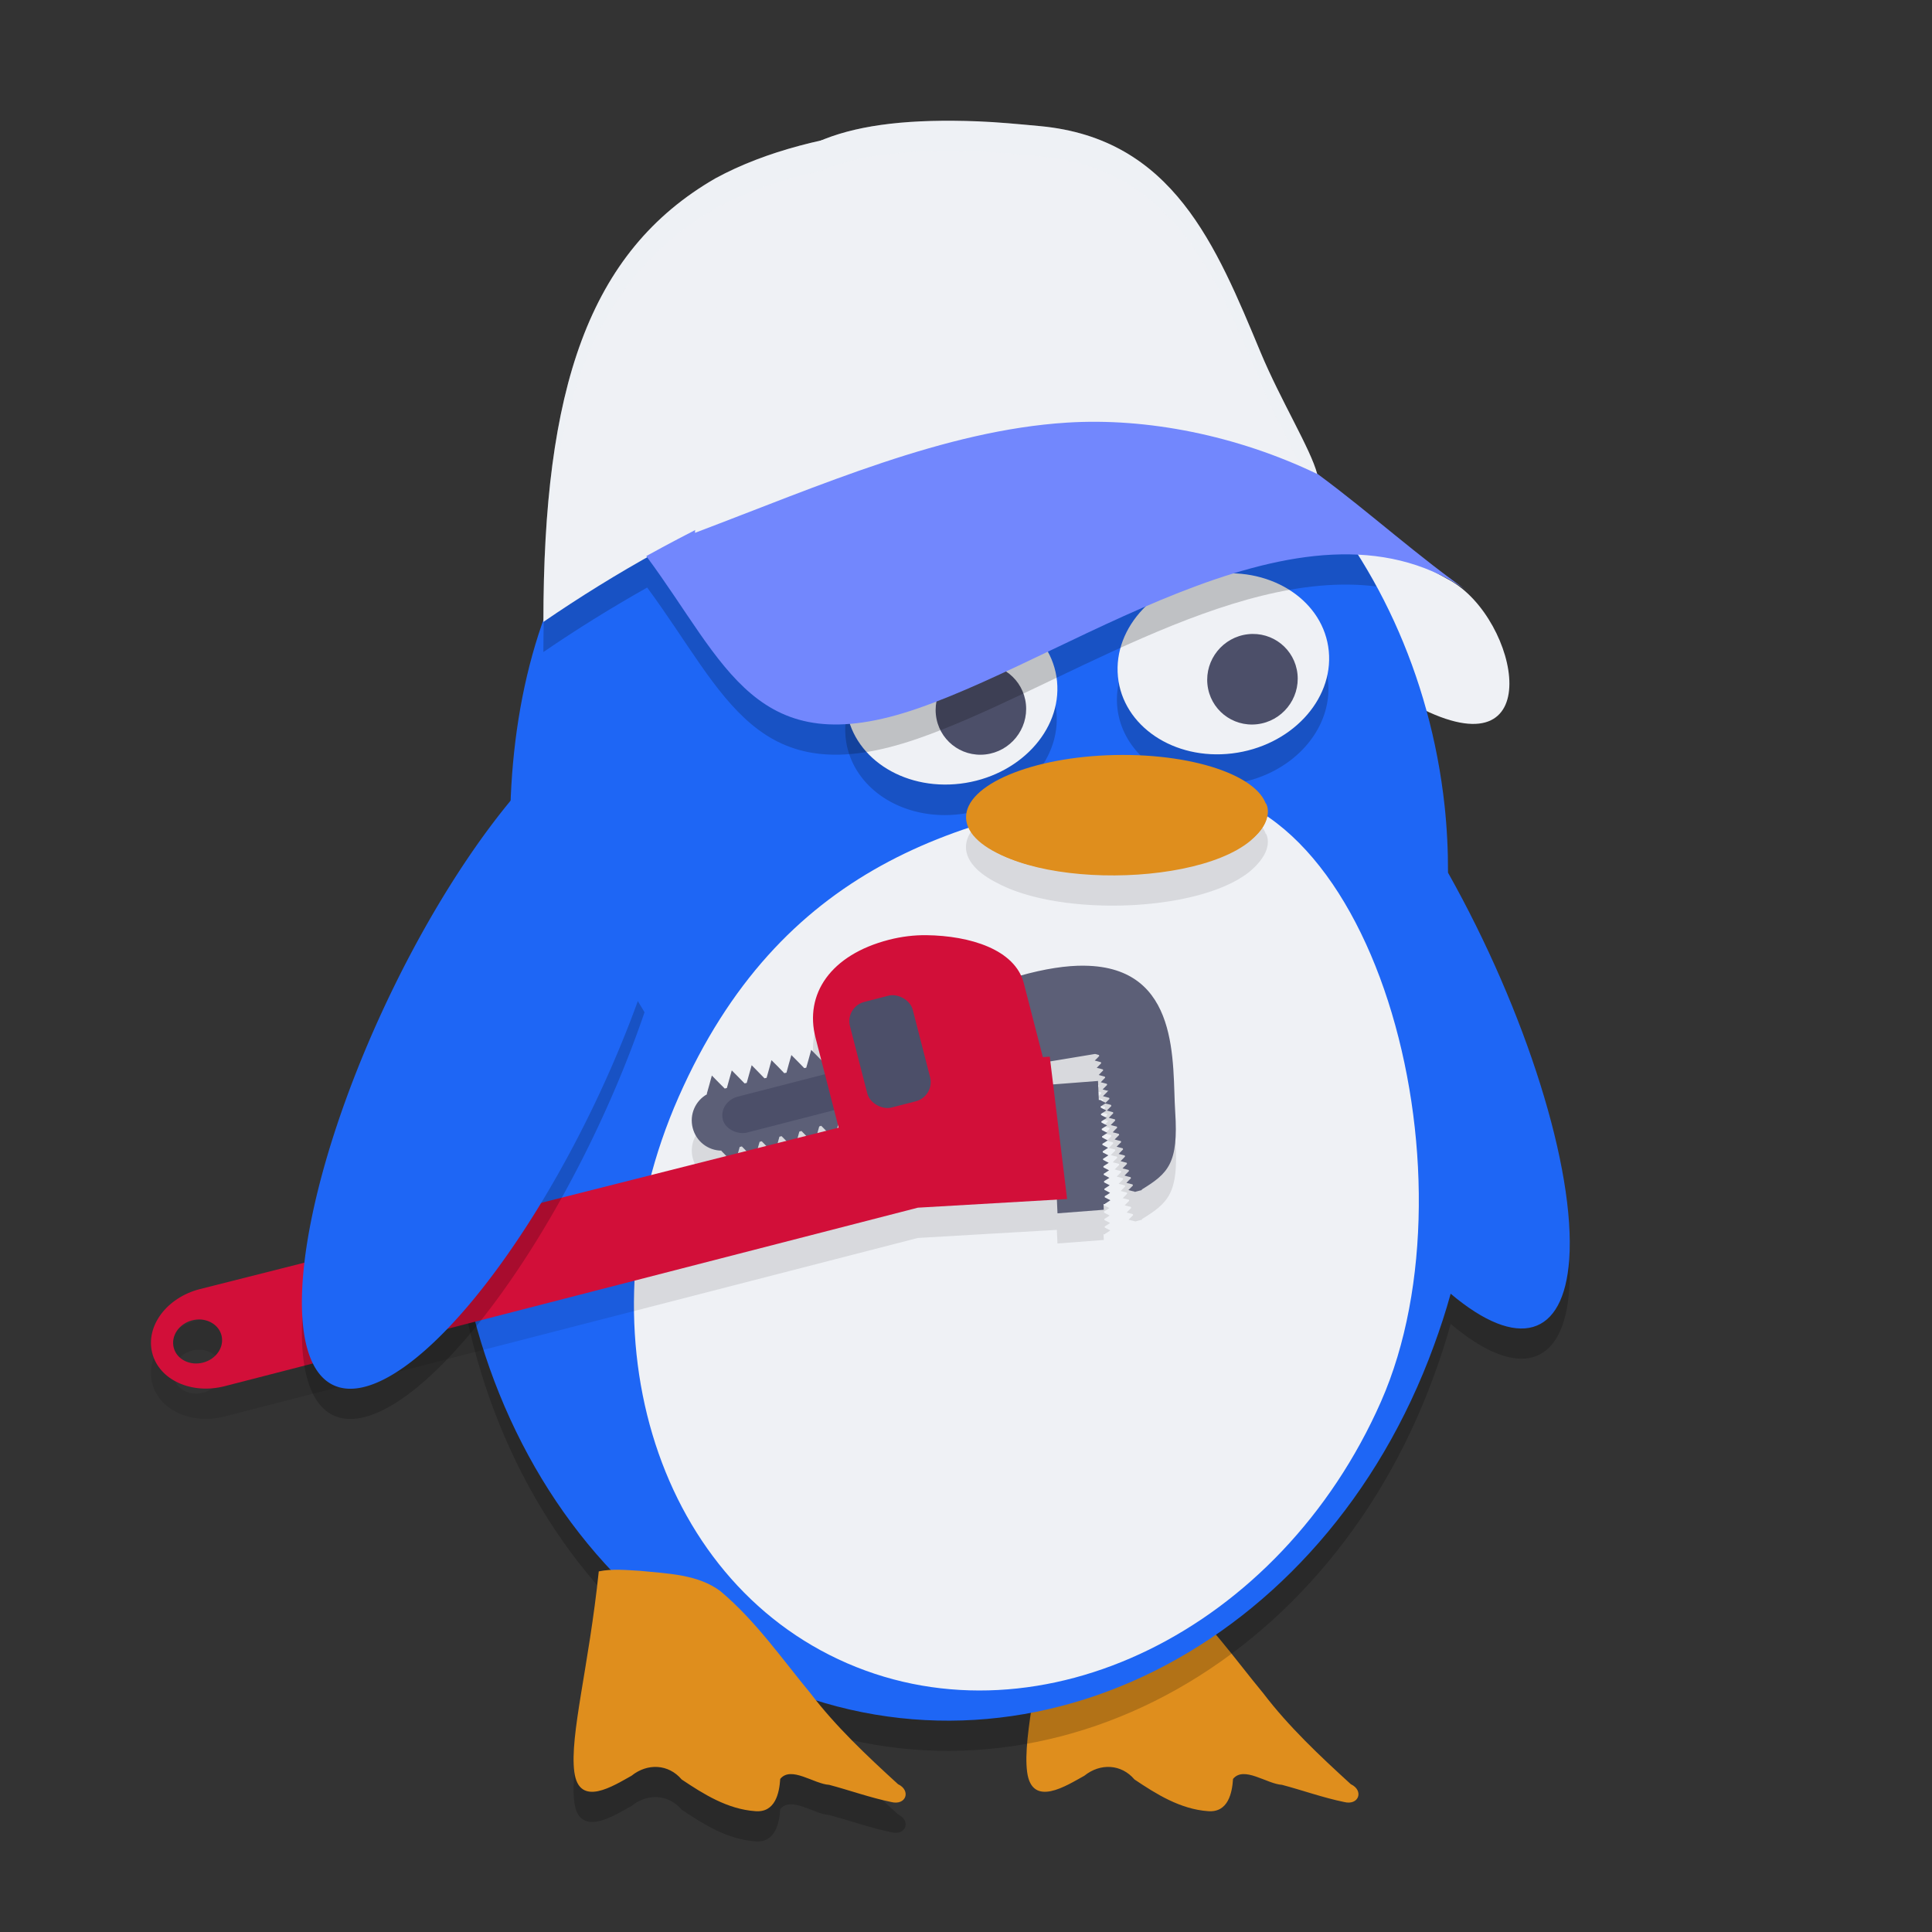 <svg xmlns="http://www.w3.org/2000/svg" width="64" height="64" version="1.1">
 <rect width="100%" height="100%" fill="#333333" stroke="none"/>
 <path style="fill:#eff1f5" d="m 46.946,23.403 c -2.17,-1.623 -3.06,-3.516 -5.451,-4.927 3.605,-0.696 4.278,-0.511 6.541,0.752 2.277,1.272 3.326,6.472 -1.09,4.174 z"/>
 <path style="fill:#df8e1d" d="m 34.835,52.053 c -0.327,3.144 -0.968,5.439 -0.81,6.645 0.159,1.206 1.316,0.444 1.895,0.126 0.526,-0.424 1.225,-0.392 1.661,0.123 0.722,0.484 1.517,0.985 2.437,1.05 0.667,0.055 0.799,-0.609 0.828,-1.068 0.36,-0.441 1.12,0.167 1.622,0.196 0.683,0.181 1.352,0.423 2.045,0.566 0.507,0.135 0.674,-0.381 0.235,-0.587 -1.035,-0.944 -2.06,-1.909 -2.898,-3.009 -0.954,-1.152 -1.808,-2.392 -2.978,-3.379 -0.739,-0.563 -1.749,-0.586 -2.663,-0.679 -0.456,-0.025 -0.924,-0.075 -1.374,0.016 z"/>
 <path style="opacity:0.2" d="m 32.734,11.744 c -0.741,-0.04 -1.482,-0.02 -2.217,0.06 -4.61,0.511 -8.837,3.081 -11.265,7.076 -1.875,3.084 -2.548,7.097 -2.309,11.164 -0.214,0.447 -0.413,0.903 -0.597,1.367 -3.66,10.032 0.346,21.337 8.948,25.251 8.604,3.913 18.545,-1.05 22.205,-11.084 0.209,-0.571 0.394,-1.133 0.556,-1.722 2.226,1.878 3.747,1.436 3.928,-1.141 0.207,-2.987 -1.423,-8.195 -4.016,-12.808 0.003,-0.737 -0.034,-1.474 -0.112,-2.209 C 46.908,18.965 40.466,12.167 32.734,11.744 Z"/>
 <path style="fill:#1e66f5" d="m 32.734,10.744 c -0.741,-0.04 -1.482,-0.02 -2.217,0.06 -4.61,0.511 -8.837,3.081 -11.265,7.076 -1.875,3.084 -2.548,7.097 -2.309,11.164 -0.214,0.447 -0.413,0.903 -0.597,1.367 -3.66,10.032 0.346,21.337 8.948,25.251 8.604,3.913 18.545,-1.05 22.205,-11.084 0.209,-0.571 0.394,-1.133 0.556,-1.722 2.226,1.878 3.747,1.436 3.928,-1.141 0.207,-2.987 -1.423,-8.195 -4.016,-12.808 0.003,-0.737 -0.034,-1.474 -0.112,-2.209 C 46.908,17.965 40.466,11.167 32.734,10.744 Z"/>
 <path style="opacity:0.2" d="m 40.715,20 a 2.981,3.519 79.662 0 0 -0.5,0.029 2.981,3.519 79.662 0 0 -3.203,3.393 2.981,3.519 79.662 0 0 3.779,2.549 2.981,3.519 79.662 0 0 3.203,-3.393 2.981,3.519 79.662 0 0 -3.279,-2.578 z m -9,1 a 2.981,3.519 79.662 0 0 -0.5,0.029 2.981,3.519 79.662 0 0 -3.203,3.393 2.981,3.519 79.662 0 0 3.779,2.549 2.981,3.519 79.662 0 0 3.203,-3.393 2.981,3.519 79.662 0 0 -3.279,-2.578 z"/>
 <path style="fill:#eff1f5" d="M 45.746,46.433 C 42.407,54.002 34.485,57.883 28.064,55.098 21.643,52.312 19.141,43.909 22.48,36.34 25.82,28.771 31.686,26.877 38.498,26.135 45.45,25.379 49.085,38.865 45.746,46.433 Z"/>
 <path style="opacity:0.1" d="m 30.692,31.979 c -0.402,-0.005 -0.822,0.045 -1.246,0.154 -1.939,0.5 -2.801,1.803 -2.43,3.246 l 0.189,0.738 -0.113,-0.115 -0.221,-0.225 -0.082,0.301 -0.082,0.289 c -0.022,0.004 -0.044,0.008 -0.066,0.014 l -0.207,-0.213 -0.219,-0.221 -0.086,0.301 -0.076,0.283 -0.074,0.018 -0.201,-0.211 -0.221,-0.223 -0.082,0.301 -0.08,0.285 -0.07,0.016 -0.205,-0.209 -0.219,-0.225 -0.086,0.303 -0.078,0.285 -0.072,0.016 -0.205,-0.211 -0.219,-0.221 -0.084,0.301 -0.076,0.281 -0.072,0.02 -0.207,-0.209 -0.219,-0.223 -0.082,0.301 -0.082,0.289 h -0.006 l 0.004,0.012 0.006,0.018 c -0.383,0.215 -0.59,0.669 -0.475,1.119 0.116,0.449 0.513,0.744 0.951,0.748 l 0.006,0.018 0.004,0.01 0.006,-0.002 0.152,0.158 -17.449,4.41 c -1.1,0.283 -1.804,1.23 -1.574,2.121 0.23,0.891 1.302,1.377 2.402,1.094 l 22.959,-5.912 4.605,-0.268 0.02,0.451 1.535,-0.117 -0.01,-0.188 h 0.033 0.016 v -0.012 l 0.082,-0.053 0.096,-0.062 -0.1,-0.051 -0.086,-0.045 -0.002,-0.037 0.082,-0.049 0.096,-0.064 -0.102,-0.055 -0.084,-0.043 -0.004,-0.035 0.082,-0.053 0.096,-0.062 -0.102,-0.053 -0.084,-0.043 -0.002,-0.039 0.082,-0.051 0.096,-0.061 -0.102,-0.055 -0.086,-0.043 -0.002,-0.037 0.082,-0.051 0.096,-0.062 -0.102,-0.053 -0.084,-0.043 -0.004,-0.039 0.082,-0.053 0.096,-0.062 -0.102,-0.051 -0.084,-0.045 -0.002,-0.035 0.082,-0.051 0.096,-0.064 -0.102,-0.051 -0.086,-0.045 -0.002,-0.037 0.082,-0.053 0.096,-0.062 -0.102,-0.053 -0.084,-0.043 -0.004,-0.039 0.082,-0.049 0.096,-0.062 -0.1,-0.053 -0.086,-0.045 -0.002,-0.037 0.082,-0.051 0.096,-0.062 -0.102,-0.053 -0.084,-0.043 -0.004,-0.039 0.082,-0.051 0.098,-0.061 -0.104,-0.053 -0.084,-0.047 -0.004,-0.035 0.082,-0.051 0.1,-0.064 -0.104,-0.051 -0.086,-0.045 -0.002,-0.037 0.082,-0.053 0.098,-0.061 -0.104,-0.051 -0.084,-0.047 -0.004,-0.035 0.082,-0.053 0.074,-0.047 0.096,0.023 0.094,0.023 0.01,0.035 -0.068,0.068 -0.082,0.082 0.113,0.031 0.092,0.023 0.008,0.037 -0.064,0.064 -0.082,0.086 0.111,0.027 0.094,0.023 0.008,0.035 -0.066,0.068 -0.082,0.082 0.113,0.031 0.09,0.021 0.012,0.039 -0.068,0.064 -0.08,0.084 0.111,0.027 0.092,0.025 0.01,0.035 -0.068,0.068 -0.082,0.082 0.113,0.031 0.092,0.021 0.012,0.035 -0.068,0.068 -0.082,0.082 0.111,0.029 0.094,0.025 0.008,0.035 -0.066,0.068 -0.082,0.082 0.113,0.027 0.092,0.025 0.01,0.035 -0.066,0.068 -0.082,0.082 0.111,0.029 0.094,0.025 0.008,0.035 -0.064,0.068 -0.082,0.082 0.111,0.027 0.094,0.025 0.008,0.035 -0.068,0.068 -0.08,0.082 0.109,0.029 0.094,0.021 0.012,0.039 -0.068,0.066 -0.082,0.084 0.111,0.027 0.094,0.025 0.01,0.035 -0.068,0.068 -0.082,0.082 0.113,0.029 0.092,0.021 0.004,0.012 0.182,-0.049 v 0.002 c 0.002,-0.001 0.004,-6.53e-4 0.006,-0.002 l 0.049,-0.014 -0.006,-0.018 c 0.876,-0.538 1.225,-0.858 1.111,-2.576 -0.103,-1.563 0.202,-4.804 -3.008,-4.84 -0.58,-0.006 -1.275,0.095 -2.107,0.326 -0.44,-0.936 -1.809,-1.319 -3.127,-1.336 z m 5.582,3.936 0.039,0.008 0.092,0.027 0.008,0.033 -0.064,0.07 -0.082,0.08 0.111,0.029 0.094,0.025 0.008,0.035 -0.068,0.068 -0.078,0.082 0.111,0.027 0.092,0.027 0.01,0.033 -0.068,0.068 -0.08,0.082 0.109,0.029 0.094,0.025 0.01,0.035 -0.068,0.068 -0.078,0.082 0.109,0.027 0.092,0.023 0.012,0.037 -0.068,0.068 -0.082,0.082 0.111,0.029 0.088,0.021 -0.025,0.008 -0.016,0.006 0.004,0.01 -0.068,0.068 -0.082,0.082 0.111,0.029 0.094,0.025 0.01,0.035 -0.068,0.068 -0.061,0.059 -0.084,-0.041 -0.084,-0.045 v -0.01 l -0.055,0.004 -0.027,-0.631 -1.488,0.113 -0.092,-0.762 z m -8.514,2.359 0.021,0.082 -0.047,0.012 z m -0.555,0.018 0.164,0.168 -0.293,0.074 0.062,-0.219 c 0.023,-0.006 0.045,-0.016 0.066,-0.023 z m -0.654,0.174 0.158,0.162 -0.287,0.072 0.059,-0.217 z m -0.658,0.168 0.158,0.16 -0.287,0.072 0.057,-0.213 z m -0.656,0.17 0.152,0.158 -0.281,0.07 0.059,-0.209 z m -0.658,0.17 0.15,0.154 -0.279,0.07 0.057,-0.205 z m -18.051,5.738 c 0.378,-0.027 0.722,0.188 0.809,0.525 0.099,0.386 -0.173,0.788 -0.611,0.9 -0.438,0.113 -0.871,-0.108 -0.971,-0.494 -0.099,-0.386 0.172,-0.791 0.609,-0.904 0.055,-0.014 0.11,-0.023 0.164,-0.027 z"/>
 <path style="fill:#5c5f77" d="m 35.927,31.989 c -0.594,-0.007 -1.31,0.098 -2.17,0.342 l 0.702,2.884 1.815,-0.301 0.038,0.008 0.093,0.027 0.008,0.033 -0.066,0.071 -0.082,0.079 0.112,0.03 0.093,0.025 0.008,0.036 -0.068,0.068 -0.079,0.082 0.112,0.027 0.093,0.027 0.008,0.033 -0.068,0.068 -0.079,0.082 0.109,0.03 0.093,0.025 0.011,0.036 -0.068,0.068 -0.079,0.082 0.109,0.027 0.093,0.025 0.011,0.036 -0.068,0.068 -0.082,0.082 0.112,0.03 0.087,0.022 -0.025,0.008 -0.016,0.005 0.003,0.008 -0.068,0.068 -0.082,0.082 0.112,0.03 0.093,0.025 0.011,0.036 -0.068,0.068 -0.06,0.06 -0.085,-0.041 -0.085,-0.046 v -0.008 l -0.055,0.003 -0.027,-0.631 -1.533,0.118 0.191,4.267 1.533,-0.118 -0.008,-0.189 h 0.033 0.016 v -0.011 l 0.082,-0.052 0.096,-0.063 -0.101,-0.052 -0.085,-0.044 -0.003,-0.038 0.082,-0.049 0.096,-0.063 -0.101,-0.055 -0.085,-0.044 -0.003,-0.036 0.082,-0.052 0.096,-0.063 -0.101,-0.052 -0.085,-0.044 -0.003,-0.038 0.082,-0.052 0.096,-0.06 -0.101,-0.055 -0.085,-0.044 -0.003,-0.036 0.082,-0.052 0.096,-0.063 -0.101,-0.052 -0.085,-0.044 -0.003,-0.038 0.082,-0.052 0.096,-0.063 -0.101,-0.052 -0.085,-0.044 -0.003,-0.036 0.082,-0.052 0.096,-0.063 -0.101,-0.052 -0.085,-0.044 -0.003,-0.038 0.082,-0.052 0.096,-0.063 -0.101,-0.052 -0.085,-0.044 -0.003,-0.038 0.082,-0.049 0.096,-0.063 -0.101,-0.052 -0.085,-0.046 -0.003,-0.036 0.082,-0.052 0.096,-0.063 -0.101,-0.052 -0.085,-0.044 -0.003,-0.038 0.082,-0.052 0.098,-0.06 -0.104,-0.052 -0.085,-0.046 -0.003,-0.036 0.082,-0.052 0.098,-0.063 -0.104,-0.052 -0.085,-0.044 -0.003,-0.038 0.082,-0.052 0.098,-0.06 -0.104,-0.052 -0.085,-0.046 -0.003,-0.036 0.082,-0.052 0.074,-0.046 0.096,0.022 0.093,0.025 0.011,0.036 -0.068,0.068 -0.082,0.082 0.112,0.03 0.093,0.025 0.008,0.036 -0.066,0.066 -0.082,0.085 0.112,0.027 0.093,0.025 0.008,0.036 -0.066,0.068 -0.082,0.082 0.112,0.03 0.09,0.022 0.011,0.038 -0.068,0.066 -0.079,0.085 0.112,0.027 0.09,0.025 0.011,0.036 -0.068,0.068 -0.082,0.082 0.112,0.03 0.093,0.022 0.011,0.036 -0.068,0.068 -0.082,0.082 0.112,0.03 0.093,0.025 0.008,0.036 -0.066,0.068 -0.082,0.082 0.112,0.027 0.093,0.025 0.008,0.036 -0.066,0.068 -0.082,0.082 0.112,0.03 0.093,0.025 0.008,0.036 -0.066,0.068 -0.082,0.082 0.112,0.027 0.093,0.025 0.008,0.036 -0.068,0.068 -0.079,0.082 0.109,0.03 0.093,0.022 0.011,0.038 -0.068,0.066 -0.082,0.085 0.112,0.027 0.093,0.025 0.011,0.036 -0.068,0.068 -0.082,0.082 0.112,0.03 0.093,0.022 0.003,0.011 0.183,-0.049 v 0.003 c 0.002,-0.001 0.004,-0.002 0.005,-0.003 l 0.049,-0.014 -0.005,-0.016 c 0.876,-0.538 1.224,-0.859 1.11,-2.578 -0.103,-1.563 0.203,-4.802 -3.007,-4.838 z m -8.397,2.619 -0.085,0.301 -0.079,0.29 -0.063,0.016 -0.21,-0.213 -0.221,-0.224 -0.082,0.301 -0.082,0.29 c -0.022,0.004 -0.043,0.008 -0.066,0.014 l -0.208,-0.213 -0.219,-0.221 -0.085,0.301 -0.077,0.284 -0.074,0.016 -0.202,-0.21 -0.221,-0.221 -0.082,0.301 -0.079,0.284 -0.071,0.016 -0.205,-0.21 -0.219,-0.224 -0.085,0.303 -0.079,0.284 -0.071,0.016 -0.205,-0.21 -0.219,-0.221 -0.085,0.301 -0.077,0.282 -0.071,0.019 -0.208,-0.208 -0.219,-0.224 -0.082,0.301 -0.082,0.29 h -0.005 l 0.003,0.011 0.005,0.019 c -0.383,0.215 -0.589,0.668 -0.473,1.118 0.116,0.449 0.513,0.745 0.951,0.749 l 0.005,0.016 0.003,0.011 0.005,-0.003 0.21,0.216 0.221,0.224 0.082,-0.301 0.079,-0.284 0.071,-0.019 0.205,0.21 0.219,0.224 0.085,-0.301 0.079,-0.284 0.071,-0.019 0.205,0.21 0.219,0.224 0.085,-0.301 0.077,-0.284 0.071,-0.019 0.208,0.21 0.219,0.224 0.085,-0.301 0.077,-0.284 0.071,-0.019 0.205,0.21 0.219,0.224 0.085,-0.301 0.079,-0.284 c 0.023,-0.006 0.044,-0.014 0.066,-0.022 l 0.21,0.213 0.219,0.224 0.085,-0.301 0.079,-0.292 0.063,-0.016 0.21,0.216 0.221,0.224 0.082,-0.301 0.082,-0.292 h 0.005 l -0.003,-0.011 -0.164,-0.631 -0.437,0.112 c 0.009,-0.108 -0.001,-0.219 -0.03,-0.331 -0.029,-0.112 -0.074,-0.215 -0.134,-0.306 l 0.437,-0.112 -0.164,-0.634 v -0.011 l -0.005,0.003 -0.213,-0.213 z"/>
 <rect style="fill:#4c4f69" width="1.229" height="5.313" x="-42.52" y="-19.27" rx=".614" ry=".668" transform="matrix(-0.249,-0.968,-0.968,0.249,0,0)"/>
 <path style="fill:#d20f39" d="m 30.691,30.979 c -0.402,-0.005 -0.822,0.044 -1.246,0.153 -1.939,0.5 -2.801,1.804 -2.429,3.246 l 0.765,2.977 -21.163,5.349 c -1.1,0.283 -1.804,1.23 -1.574,2.121 0.23,0.891 1.303,1.377 2.403,1.093 l 22.958,-5.912 4.944,-0.287 -0.574,-4.715 -0.23,0.014 -0.629,-2.444 C 33.626,31.448 32.127,30.998 30.691,30.979 Z M 6.528,43.711 c 0.378,-0.027 0.722,0.187 0.809,0.525 0.099,0.386 -0.174,0.789 -0.612,0.902 -0.438,0.113 -0.871,-0.109 -0.97,-0.495 -0.099,-0.386 0.172,-0.792 0.61,-0.905 0.055,-0.014 0.11,-0.023 0.164,-0.027 z"/>
 <rect style="fill:#4c4f69" width="3.615" height="2.15" x="-42.91" y="-20.96" ry=".658" transform="matrix(-0.249,-0.968,-0.968,0.249,0,0)"/>
 <rect style="fill:#d20f39" width="1.758" height="23.881" x="-45.54" y="-20.36" rx=".879" ry="1.005" transform="matrix(-0.249,-0.968,-0.968,0.249,0,0)"/>
 <ellipse style="fill:#eff1f5" cx="38.202" cy="26.707" rx="3.517" ry="2.984" transform="matrix(0.993,-0.12,0.097,0.995,0,0)"/>
 <ellipse style="fill:#4c4f69" cx="39" cy="27.082" rx="1.502" ry="1.498" transform="matrix(0.993,-0.114,0.102,0.995,0,0)"/>
 <path style="opacity:0.1" d="m 36.928,26.002 a 1.979,4.991 88.914 0 0 -4.928,2.082 1.979,4.991 88.914 0 0 1.051,1.174 1.979,4.991 88.914 0 0 0.037,0.02 c 2.122,1.1 6.69,0.93 8.326,-0.42 0.855,-0.73 0.521,-1.244 0.521,-1.244 l -0.008,0.002 a 1.979,4.991 88.914 0 0 -5,-1.613 z"/>
 <ellipse style="fill:#df8e1d" cx="36.133" cy="27.749" rx="4.991" ry="1.979" transform="matrix(1,-0.021,0.031,1,0,0)"/>
 <path style="opacity:0.2" d="m 21.351,33.532 a 3.836,12.274 25.338 0 1 -7.984,12.768 3.836,12.274 25.338 0 1 -3.026,-5.029 3.836,12.274 25.338 0 1 7.057,-14.308"/>
 <path style="fill:#1e66f5" d="M 21.351,32.532 A 3.836,12.274 25.338 0 1 13.366,45.299 3.836,12.274 25.338 0 1 10.34,40.27 3.836,12.274 25.338 0 1 17.397,25.962"/>
 <path style="fill:#df8e1d" d="m 32.02,27.149 7.273,0.501 2.644,-1.036 c 0,0 0.333,0.514 -0.522,1.244 -2.066,1.704 -8.802,1.527 -9.394,-0.709 z"/>
 <path style="opacity:0.2" d="m 19.835,53.054 c -0.327,3.144 -0.968,5.438 -0.81,6.644 0.159,1.206 1.316,0.445 1.895,0.126 0.526,-0.424 1.225,-0.392 1.661,0.123 0.722,0.484 1.517,0.985 2.437,1.05 0.667,0.057 0.799,-0.607 0.828,-1.068 0.36,-0.441 1.12,0.169 1.622,0.196 0.683,0.182 1.352,0.423 2.045,0.567 0.507,0.133 0.674,-0.381 0.235,-0.589 -1.035,-0.944 -2.06,-1.909 -2.898,-3.008 -0.954,-1.153 -1.808,-2.393 -2.978,-3.38 -0.739,-0.563 -1.749,-0.586 -2.663,-0.679 -0.457,-0.025 -0.924,-0.075 -1.374,0.018 z"/>
 <path style="fill:#df8e1d" d="m 19.835,52.054 c -0.327,3.144 -0.968,5.438 -0.81,6.644 0.159,1.206 1.316,0.445 1.895,0.126 0.526,-0.424 1.225,-0.392 1.661,0.123 0.722,0.484 1.517,0.985 2.437,1.05 0.667,0.057 0.799,-0.607 0.828,-1.068 0.36,-0.441 1.12,0.169 1.622,0.196 0.683,0.182 1.352,0.423 2.045,0.567 0.507,0.133 0.674,-0.381 0.235,-0.589 -1.035,-0.944 -2.06,-1.909 -2.898,-3.008 -0.954,-1.153 -1.808,-2.393 -2.978,-3.38 -0.739,-0.563 -1.749,-0.586 -2.663,-0.679 -0.457,-0.025 -0.924,-0.075 -1.374,0.018 z"/>
 <ellipse style="fill:#eff1f5" cx="29.145" cy="26.621" rx="3.517" ry="2.984" transform="matrix(0.993,-0.12,0.097,0.995,0,0)"/>
 <ellipse style="fill:#4c4f69" cx="29.944" cy="27.05" rx="1.502" ry="1.498" transform="matrix(0.993,-0.114,0.102,0.995,0,0)"/>
 <path style="opacity:0.2" d="m 31.623,10.729 c -0.37,0.01 -0.738,0.036 -1.105,0.076 -4.61,0.511 -8.837,3.082 -11.266,7.076 -0.497,0.818 -0.905,1.704 -1.238,2.637 -0.007,0.356 -0.014,0.712 -0.014,1.082 1.091,-0.747 2.244,-1.465 3.439,-2.137 2.624,3.557 3.607,6.865 8.979,5 4.456,-1.549 10.306,-5.654 15.178,-5.035 -0.473,-0.87 -1.009,-1.69 -1.6,-2.455 -0.122,-0.092 -0.245,-0.192 -0.367,-0.281 -0.023,-0.087 -0.058,-0.187 -0.098,-0.291 -2.767,-3.295 -6.586,-5.426 -10.797,-5.656 -0.37,-0.02 -0.742,-0.026 -1.111,-0.016 z"/>
 <path style="fill:#eff1f5" d="m 43.427,15.802 c -6.876,-3.331 -14.952,-1.218 -21.667,2.479 -1.311,0.722 -2.571,1.506 -3.759,2.32 0,-7.696 1.476,-12.261 5.702,-14.695 3.334,-1.814 8.463,-2.078 11.707,-1.314 2.077,0.982 1.852,1.284 4.161,3.628 0.402,0.854 3.768,7.573 3.855,7.582 z"/>
 <path style="fill:#7287fd" d="m 48.742,19.668 c -3.466,-2.404 -6.538,-5.953 -10.162,-6.229 -5.326,-0.368 -11.621,1.913 -17.171,4.982 2.648,3.573 3.616,6.914 9.009,5.041 5.47,-1.901 13.041,-7.655 18.324,-3.794 z"/>
 <path style="fill:#eff1f5" d="M 43.633,15.7 C 40.98,14.425 37.995,13.831 35.34,14 c -4.058,0.258 -8.141,2.072 -12.319,3.651 0.798,-9.961 0.534,-13.971 9.376,-13.631 0.638,0.025 1.323,0.089 2.06,0.158 4.403,0.413 5.829,3.963 7.3,7.49 0.662,1.59 1.665,3.216 1.877,4.033 z"/>
 <path style="opacity:0.2;fill:#eff1f5" d="M 31.594,4 C 29.724,3.985 28.306,4.197 27.215,4.648 25.945,4.928 24.738,5.341 23.704,5.904 19.477,8.338 18,12.904 18,20.6 c 0.004,-0.003 0.008,-0.005 0.012,-0.008 C 18.141,13.507 19.666,9.229 23.704,6.904 24.738,6.341 25.945,5.928 27.215,5.648 28.306,5.197 29.724,4.985 31.594,5 c 0.259,0.002 0.526,0.009 0.803,0.02 0.638,0.025 1.324,0.089 2.061,0.158 4.403,0.413 5.828,3.963 7.299,7.49 0.38,0.914 0.845,1.797 1.232,2.57 0.214,0.146 0.428,0.297 0.641,0.453 C 43.413,14.872 42.416,13.252 41.756,11.668 40.285,8.141 38.86,4.591 34.457,4.178 33.721,4.109 33.035,4.044 32.397,4.02 32.121,4.009 31.853,4.002 31.594,4 Z"/>
</svg>
